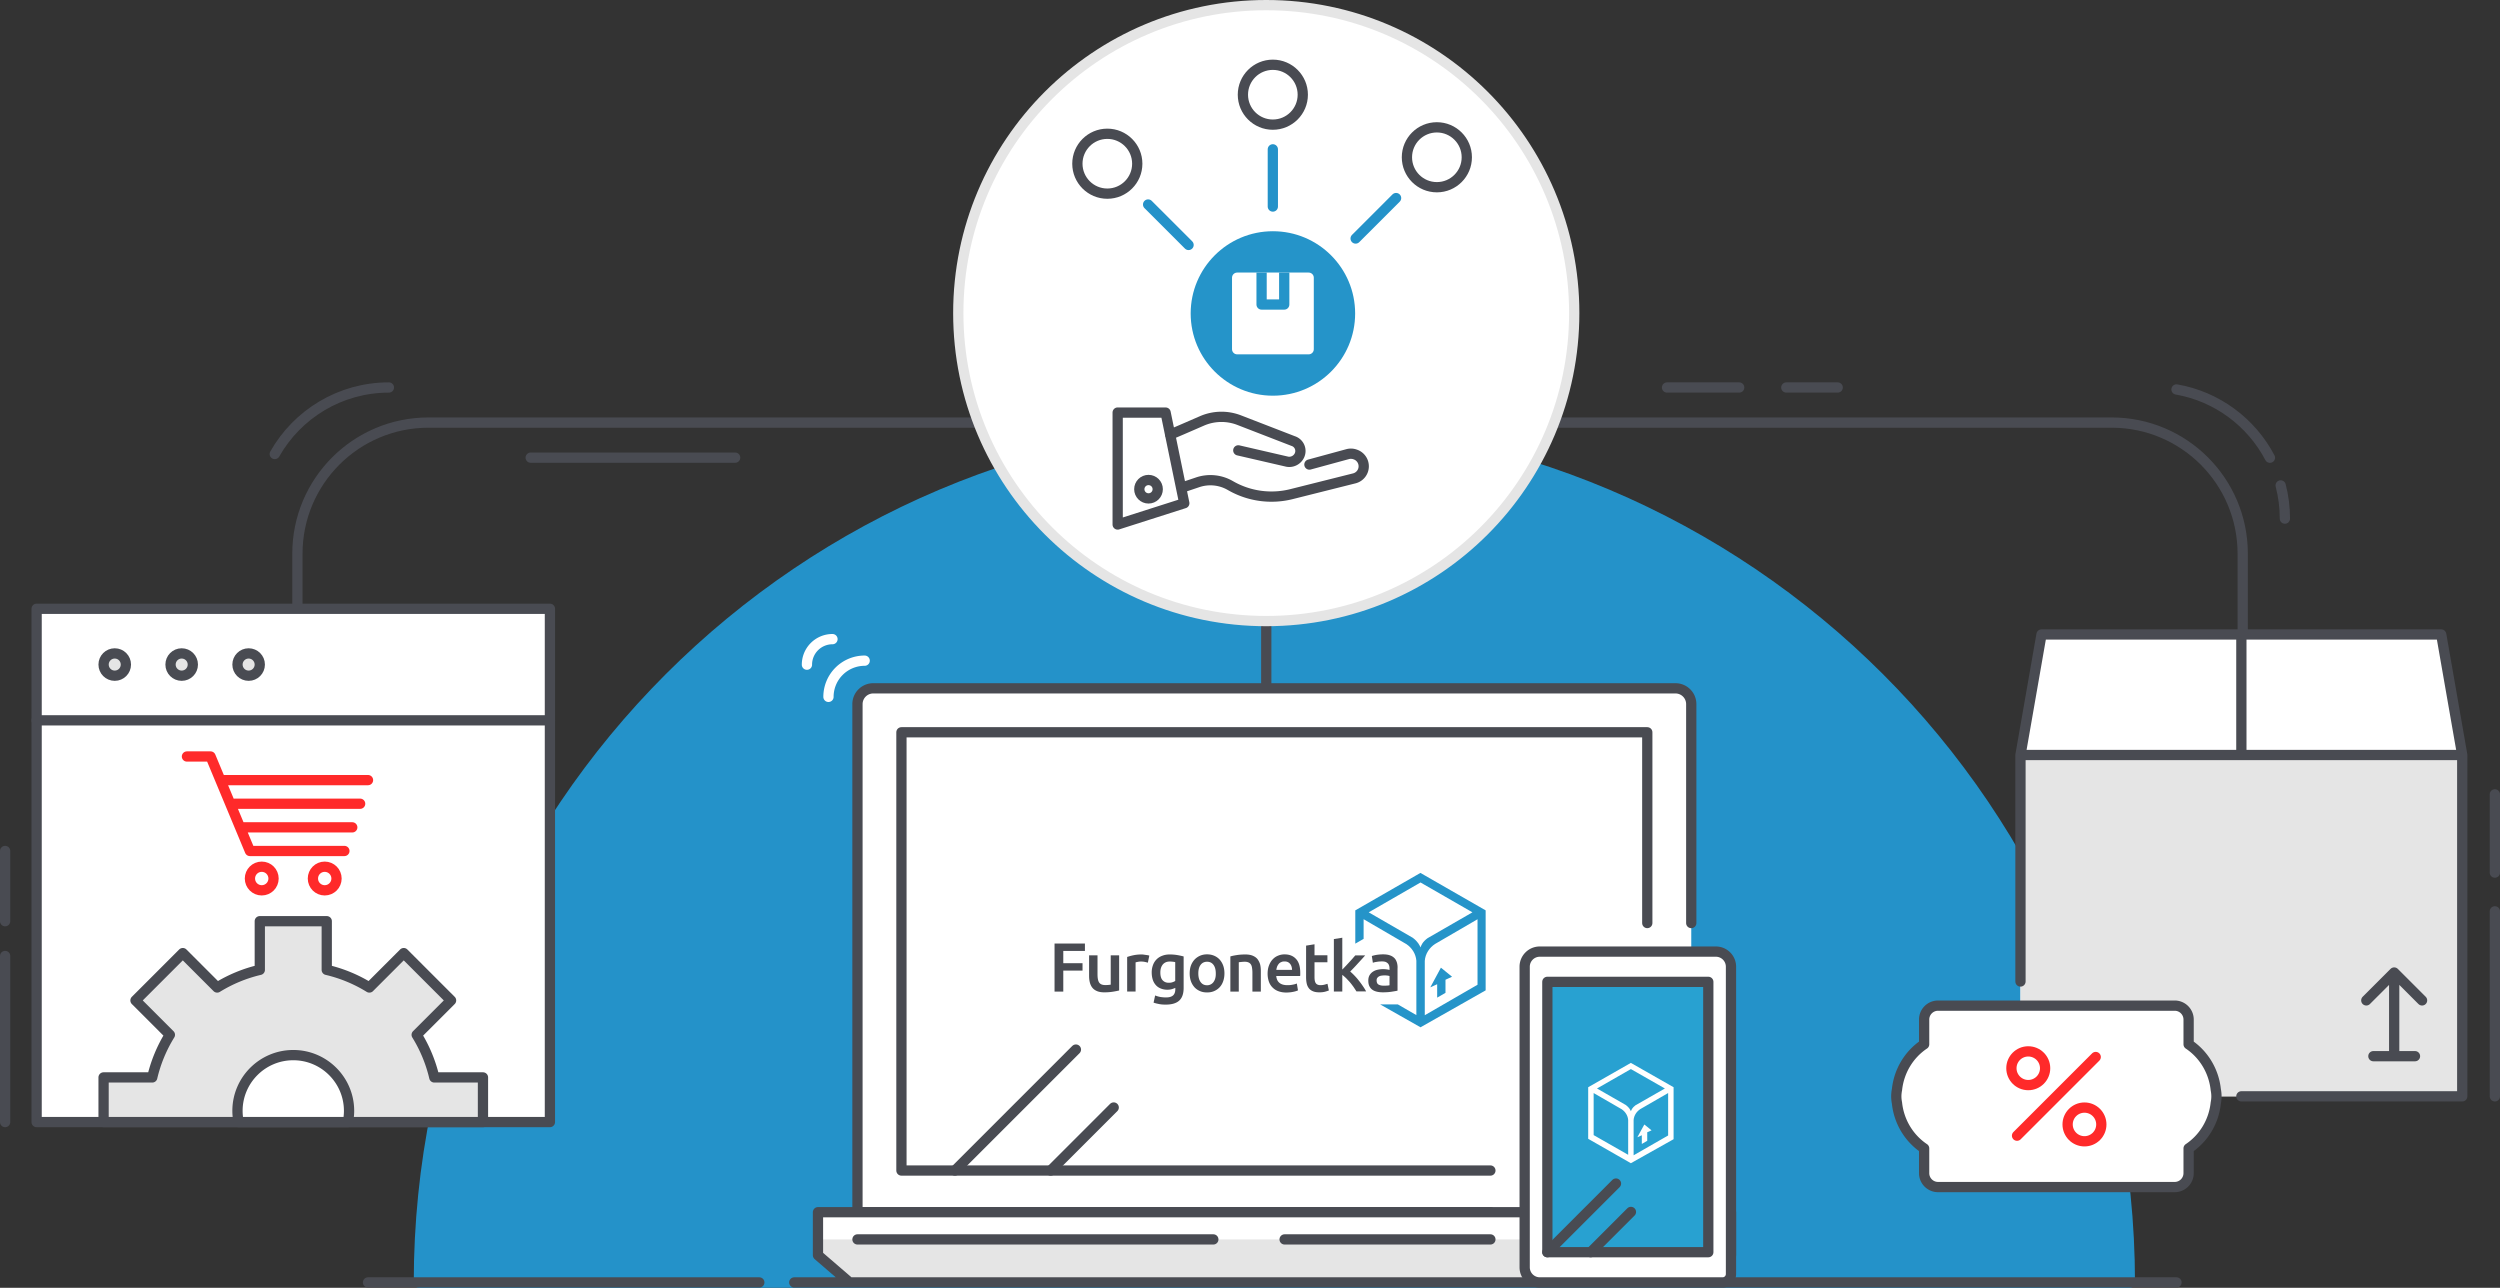 <svg id="furgonetka-homepl" xmlns="http://www.w3.org/2000/svg" viewBox="0 0 365.294 188.166"><rect x="0" y="0" width="365.294" height="188.166" fill="#333333" stroke="none"/><style>.st1{fill:none;stroke-width:1.5;stroke-linecap:round;stroke-linejoin:round;stroke-miterlimit:10}.st1,.st2,.st3{stroke:#494b52}.st2,.st3,.st4{stroke-width:1.5;stroke-linecap:round;stroke-linejoin:round;stroke-miterlimit:10}.st2{fill:#fff}.st3{fill:#e5e5e5}.st4{fill:none;stroke:#ff2a2a}.st5{fill:#fff}.st6{fill:#e5e5e5}.st11{fill:#2594c9}.st17{fill:none;stroke:#2492c9;stroke-width:1.5;stroke-linecap:round;stroke-linejoin:round;stroke-miterlimit:10}</style><path d="M311.207 187.416c0-69.036-55.964-125-125-125s-125 55.964-125 125h250z" fill="#2492c9" stroke="#2492c9" stroke-width="1.5" stroke-linecap="round" stroke-linejoin="round" stroke-miterlimit="10"/><path class="st1" d="M56.824 56.62c-7.149 0-13.383 3.915-16.675 9.719m277.875-9.433c5.94 1.037 10.94 4.811 13.653 9.975M43.457 88.952v-8.048c0-10.581 8.577-19.158 19.158-19.158h245.926c10.581 0 19.158 8.577 19.158 19.158v11.807"/><path class="st2" d="M5.351 88.952h75.001v75.001H5.351z"/><path class="st3" d="M70.57 163.953v-6.522h-7.109a20.96 20.96 0 0 0-2.576-6.228l5.022-5.022-6.913-6.913-5.022 5.022a20.96 20.96 0 0 0-6.228-2.576v-7.109h-9.783v7.109a20.96 20.96 0 0 0-6.228 2.576l-5.022-5.022-6.913 6.913 5.022 5.022a20.96 20.96 0 0 0-2.576 6.228h-7.109v6.522H70.57z"/><path class="st2" d="M51.004 162.323c0 .554-.065 1.109-.163 1.63H34.863a8.9 8.9 0 0 1-.163-1.63c0-4.5 3.652-8.152 8.152-8.152s8.152 3.652 8.152 8.152z"/><circle class="st3" cx="16.765" cy="97.104" r="1.63"/><circle class="st3" cx="26.547" cy="97.104" r="1.63"/><circle class="st3" cx="36.33" cy="97.104" r="1.63"/><path class="st1" d="M5.351 105.257h75.002"/><path class="st4" d="M50.322 124.342H36.518l-5.752-13.805h-3.451m6.991 6.903h18.317m-17.543 3.451h16.393m-19.269-6.903h21.569"/><circle class="st4" cx="38.244" cy="128.368" r="1.726"/><circle class="st4" cx="47.446" cy="128.368" r="1.726"/><path class="st5" d="M295.227 110.315h64.55v49.879h-64.55zm61.476-17.604h-58.402l-3.074 17.604h64.549z"/><path class="st6" d="M295.227 110.315h64.55v49.879h-64.55z"/><path class="st1" d="M295.227 143.415v-33.1h64.549v49.88h-32.274m29.201-67.484h-58.402l-3.074 17.604h64.549zm-29.201 0v17.604"/><path class="st1" d="M346.793 154.327h6.08m-7.115-8.151l4.075-4.075 4.075 4.075m-4.075-4.075v12.226"/><path class="st2" d="M323.765 161.162c.061-.314.098-.636.098-.967 0-.332-.037-.654-.098-.967-.294-2.763-1.775-5.169-3.97-6.64v-3.613a2.034 2.034 0 0 0-2.034-2.034h-34.577a2.034 2.034 0 0 0-2.034 2.034v3.613c-2.196 1.471-3.676 3.877-3.97 6.64a5.058 5.058 0 0 0-.098.967c0 .332.037.654.098.967.294 2.763 1.775 5.169 3.97 6.64v3.614c0 1.123.911 2.034 2.034 2.034h34.577a2.034 2.034 0 0 0 2.034-2.034v-3.614c2.195-1.471 3.675-3.877 3.97-6.64z"/><path class="st4" d="M306.22 154.447l-11.496 11.496"/><circle class="st4" cx="296.365" cy="156.088" r="2.463"/><circle class="st4" cx="304.578" cy="164.301" r="2.463"/><path class="st2" d="M.75 163.953v-24.267m0-5.081v-10.263m363.794 35.853v-27.033m0-5.66v-11.433"/><path class="st1" d="M77.544 66.871h29.875m39.445 0h10.31m6.407 0h4.699m75.305-10.251h10.541m6.887 0h7.505m64.727 14.308c.404 1.549.619 3.174.619 4.85"/><path fill-rule="evenodd" clip-rule="evenodd" fill="none" stroke="#494b52" stroke-width="1.5" stroke-linecap="round" stroke-linejoin="round" stroke-miterlimit="10" d="M185.023 61.745v41.809"/><path class="st5" d="M247.123 177.124H125.291v-74.24a2.308 2.308 0 0 1 2.308-2.308h117.216a2.308 2.308 0 0 1 2.308 2.308v74.24z"/><path class="st2" d="M247.123 141.504v35.62h-22.514m-6.836 0h-92.482v-74.24a2.308 2.308 0 0 1 2.308-2.308h117.215a2.308 2.308 0 0 1 2.308 2.308v31.988"/><path class="st5" d="M240.697 107.001l-.16 64.034H131.716v-64.034z"/><path class="st1" d="M217.773 171.035h-86.057v-64.034h108.981v27.871"/><path class="st6" d="M121.828 177.124a2.308 2.308 0 0 0-2.308 2.308v3.976l4.616 3.976H248.31l4.616-3.976v-3.976a2.308 2.308 0 0 0-2.308-2.308h-128.79z"/><path class="st5" d="M252.927 181.1v-3.976H119.52v3.976"/><path class="st1" d="M125.291 181.1h51.997m10.416 0h30.069m9.67 0h8.141m5.032-3.976H119.52v6.284l4.616 3.977h124.175l4.616-3.977v-6.284m-136.87 10.261h201.967m-264.251 0h57.177"/><path class="st3" d="M153.522 171.035l9.21-9.21m-23.198 9.21l17.675-17.675"/><path class="st2" d="M224.991 187.385a2.21 2.21 0 0 1-2.21-2.21v-43.919c0-1.22.989-2.21 2.21-2.21h25.727c1.22 0 2.21.989 2.21 2.21v44.903c0 .677-.549 1.226-1.226 1.226h-26.711z"/><path fill="#28a1d1" stroke="#494b52" stroke-width="1.5" stroke-linecap="round" stroke-linejoin="round" stroke-miterlimit="10" d="M226.096 143.466h23.517v39.5h-23.517z"/><path class="st2" d="M226.096 182.966l10.027-10.028m-3.694 10.028l5.88-5.881"/><path d="M126.343 96.535a5.289 5.289 0 0 0-5.289 5.289m.585-8.436a3.732 3.732 0 0 0-3.732 3.732" fill="none" stroke="#fff" stroke-width="1.5" stroke-linecap="round" stroke-linejoin="round" stroke-miterlimit="10"/><path d="M154.088 144.891h1.277v-3.071h2.812v-1.079h-2.812v-1.794h3.162v-1.079h-4.439v7.023zm8.223-1.019c-.076.015-.198.03-.365.046-.167.015-.319.015-.471.015-.41 0-.699-.122-.866-.365s-.243-.654-.243-1.216v-2.766h-1.231v2.964c0 .365.03.684.106.988.076.304.198.562.365.775.167.213.395.38.684.502.289.122.638.182 1.064.182.456 0 .866-.03 1.246-.091s.684-.122.927-.182v-5.138h-1.231v4.287h.015zm5.062-4.347l-.319-.046c-.106-.015-.198-.015-.289-.015-.426 0-.821.046-1.186.122-.35.076-.654.167-.882.243v5.047h1.231v-4.256c.061-.015.167-.046.319-.076s.289-.046.426-.046c.243 0 .441.015.623.061.182.03.319.076.426.106l.213-1.034c-.061-.015-.137-.046-.243-.061l-.319-.045zm3.542-.061c-.41 0-.775.061-1.11.198a2.233 2.233 0 0 0-1.338 1.368 2.998 2.998 0 0 0-.182 1.064c0 .41.061.775.167 1.094.106.319.274.578.471.79.198.213.441.365.714.471.274.106.593.167.927.167.258 0 .486-.03.684-.091.198-.061.365-.122.486-.182v.198c0 .395-.106.699-.319.897-.213.198-.562.304-1.049.304-.304 0-.593-.03-.866-.076a3.98 3.98 0 0 1-.714-.213l-.228 1.049c.243.091.532.152.836.213.304.061.623.076.942.076.882 0 1.55-.198 1.976-.593s.638-1.003.638-1.854v-4.591a11.118 11.118 0 0 0-.912-.198 6.66 6.66 0 0 0-1.123-.091zm.821 3.861a1.59 1.59 0 0 1-.426.198c-.167.061-.35.076-.547.076-.365 0-.654-.122-.882-.365-.228-.243-.334-.623-.334-1.14 0-.486.122-.866.35-1.155.243-.289.578-.441 1.018-.441.198 0 .365.015.486.03.122.015.243.03.319.061v2.736h.016zm6.475-3.116a2.318 2.318 0 0 0-.806-.562 2.556 2.556 0 0 0-1.034-.198 2.48 2.48 0 0 0-1.018.198 2.492 2.492 0 0 0-.806.562 2.678 2.678 0 0 0-.532.882c-.122.334-.182.714-.182 1.14s.061.806.182 1.14c.122.35.304.638.517.882.228.243.486.426.806.562.304.137.654.198 1.034.198s.73-.061 1.034-.198c.319-.137.578-.319.806-.562.228-.243.395-.532.517-.882s.182-.73.182-1.14c0-.426-.061-.806-.182-1.14a2.668 2.668 0 0 0-.518-.882zm-.897 3.283a1.132 1.132 0 0 1-.942.471c-.41 0-.714-.152-.942-.471-.228-.304-.334-.73-.334-1.262s.106-.942.334-1.246.547-.456.942-.456c.41 0 .714.152.942.456.228.304.334.73.334 1.246.016.533-.106.958-.334 1.262zm6.43-3.344c-.167-.213-.41-.38-.699-.502s-.654-.182-1.079-.182c-.456 0-.882.03-1.262.091s-.684.122-.927.198v5.138h1.231v-4.287c.076-.015.213-.03.38-.046s.334-.03.486-.03c.213 0 .38.03.532.091a.79.79 0 0 1 .35.274c.091.122.152.289.182.486.03.198.061.441.061.73v2.782h1.231v-2.995c0-.365-.03-.684-.106-.988a2.377 2.377 0 0 0-.38-.76zm3.937-.699a2.45 2.45 0 0 0-.912.182 2.144 2.144 0 0 0-.79.532c-.228.228-.41.532-.547.882-.137.35-.213.76-.213 1.231 0 .395.061.76.167 1.094.106.334.274.623.502.866.228.243.502.441.851.578.35.137.745.213 1.216.213.182 0 .365-.015.532-.03.182-.015.334-.046.486-.076.152-.03.289-.061.41-.106.122-.03.213-.076.274-.106l-.167-1.003a2.645 2.645 0 0 1-.578.167 3.419 3.419 0 0 1-.821.076c-.502 0-.897-.122-1.155-.35-.274-.228-.41-.562-.456-.988h3.496c0-.061.015-.137.015-.228v-.228c0-.897-.198-1.581-.608-2.022-.41-.456-.972-.684-1.702-.684zm-1.186 2.265c.015-.152.061-.304.106-.456.061-.152.137-.274.228-.395a.829.829 0 0 1 .365-.274c.137-.076.304-.106.502-.106.182 0 .334.03.471.091.137.061.243.152.334.258s.167.243.213.395c.046.152.076.319.076.486h-2.295zm7.053 2.158a2.232 2.232 0 0 1-.593.076c-.319 0-.547-.091-.684-.274-.137-.182-.198-.486-.198-.912v-2.158h1.885v-1.018h-1.885v-1.611l-1.231.198v4.591c0 .35.03.669.091.942.061.274.167.502.319.699.152.198.35.334.608.441.258.106.562.152.942.152.304 0 .578-.03.806-.091.228-.061.41-.122.562-.182l-.198-.973c-.12.029-.256.075-.424.12zm5.032-.547a8.104 8.104 0 0 0-.654-.76 7.673 7.673 0 0 0-.638-.608c.38-.38.76-.775 1.125-1.186.38-.41.73-.79 1.064-1.17h-1.444c-.106.122-.243.274-.395.456l-.486.532c-.167.182-.334.365-.517.562-.182.182-.334.365-.502.517v-4.651l-1.231.198v7.661h1.231v-2.432c.182.137.365.304.562.486.182.198.38.395.562.608.182.213.35.441.517.669.152.228.304.456.426.654h1.414a7.257 7.257 0 0 0-.456-.745 11.635 11.635 0 0 0-.578-.791zm5.548-2.63c-.076-.258-.182-.486-.35-.669a1.647 1.647 0 0 0-.669-.426c-.274-.106-.623-.152-1.018-.152-.334 0-.654.03-.958.076a4.99 4.99 0 0 0-.684.167l.152.988c.152-.061.334-.106.578-.137.243-.046.502-.061.775-.061.213 0 .38.03.517.076.137.061.243.137.334.228.091.091.137.213.182.334.03.122.046.258.046.41v.198a3.095 3.095 0 0 0-.471-.091c-.152-.015-.289-.03-.426-.03-.289 0-.562.03-.836.091a1.93 1.93 0 0 0-.699.289 1.572 1.572 0 0 0-.486.517c-.122.213-.182.471-.182.775 0 .319.046.578.152.806.106.213.243.395.441.532.182.137.41.228.669.289.258.061.547.091.866.091.486 0 .912-.03 1.292-.091s.669-.106.851-.152v-3.207a2.589 2.589 0 0 0-.076-.851zm-1.094 3.269c-.198.046-.486.061-.866.061-.304 0-.562-.061-.745-.167-.182-.106-.274-.319-.274-.608 0-.152.03-.274.106-.365a.692.692 0 0 1 .274-.228c.106-.061.243-.091.38-.106s.274-.03.41-.03c.152 0 .304.015.426.03s.228.046.289.061v1.352z" fill="#494b52"/><path class="st11" d="M207.563 150.105l-5.898-3.344h2.584c.942.547 1.885 1.079 2.706 1.566v-7.95c-.076-1.003-.654-1.885-1.444-2.417l-6.263-3.648v2.873l-1.216.699v-4.864l9.516-5.472 9.531 5.472v11.689l-9.516 5.396zm0-21.16c-2.037 1.186-6.111 3.511-7.57 4.363 2.554 1.474 5.062 2.919 6.445 3.724.76.578.973 1.064 1.125 1.398.122-.334.289-.79 1.018-1.338 1.353-.775 3.891-2.234 6.567-3.785-1.641-.957-5.548-3.176-7.585-4.362zm8.315 5.381l-6.187 3.603c-.821.532-1.429 1.429-1.505 2.462v7.95c2.599-1.505 6.263-3.633 7.707-4.454v-9.561h-.015zm-3.709 8.391l-.958.441v1.915l-1.216.699v-1.961l-1.003.456 1.55-2.873 1.627 1.323z"/><path d="M238.298 169.965l-6.235-3.565v-7.538l6.235-3.555 6.243 3.555v7.595l-6.243 3.508zm-5.438-9.564v5.458c.632.362 3.482 1.985 5.044 2.878v-5.087c-.049-.655-.431-1.225-.947-1.57l-4.098-2.367v.688zm5.442-4.19c-1.333.769-3.997 2.284-4.954 2.836 1.672.96 3.314 1.9 4.224 2.42.497.379.636.695.733.908.077-.214.192-.513.669-.874.89-.506 2.55-1.453 4.296-2.455-1.076-.62-3.632-2.066-4.968-2.835zm5.443 3.501l-4.056 2.34c-.538.341-.938.925-.989 1.597v5.16l5.044-2.896v-6.201zm-2.424 5.449l-.631.283v1.249l-.791.459v-1.271l-.653.293 1.019-1.865 1.056.852z" fill-rule="evenodd" clip-rule="evenodd" fill="#fff"/><circle cx="185.023" cy="45.75" r="45" fill="#fff" stroke="#e5e5e5" stroke-width="1.5" stroke-miterlimit="10"/><path class="st5" d="M172.64 71.27l2.368-.798a5.817 5.817 0 0 1 4.771.478 11.982 11.982 0 0 0 8.925 1.254l9.214-2.313a1.819 1.819 0 0 0 .118-3.479l-.057-.019a1.816 1.816 0 0 0-1.06-.036l-5.588 1.523-3.228-.416a1.643 1.643 0 0 0 1.773-.93 1.52 1.52 0 0 0-.909-2.083l-7.898-3.058a7.159 7.159 0 0 0-5.451.114c-1.924.839-4.235 1.843-4.617 1.984l1.639 7.779zm-2.325-10.982l2.73 13.241-9.733 3.11V60.284z"/><path class="st5" d="M171.515 67.179c-.926-1.477 4.322-2.359 6.141-1.547 1.593.711 1.483 1.792 2.766 3.094 4.407 4.47 17.123-.153 18.846-1.516.101-.08-.02 1.263 0 1.469.114 1.184-4.385 2.434-11.299 3.891-4.392.925-7.61-1.974-11.25-2.435-3.352-.424-3.61 2.426-4.246.612-.494-1.405-.164-2.302-.958-3.568z"/><path class="st1" d="M171 63.49c.382-.141 2.693-1.144 4.617-1.984a7.159 7.159 0 0 1 5.451-.114l7.898 3.058a1.521 1.521 0 0 1 .909 2.083 1.642 1.642 0 0 1-1.773.93l-7.163-1.655"/><path class="st5" d="M171.85 66.165l-8.538 3.147.041 7.197 9.801-3.03z"/><path class="st1" d="M191.33 67.879l5.588-1.523a1.816 1.816 0 0 1 1.06.036l.057.019a1.82 1.82 0 0 1-.118 3.479l-9.214 2.313a11.987 11.987 0 0 1-8.925-1.254 5.813 5.813 0 0 0-4.771-.479l-2.368.798m-2.324-10.98l2.73 13.241-9.733 3.11V60.284z"/><circle class="st1" cx="167.818" cy="71.481" r="1.347"/><circle class="st11" cx="185.994" cy="45.802" r="12.016"/><path fill-rule="evenodd" clip-rule="evenodd" fill="none" stroke="#fff" stroke-width=".75" stroke-linecap="round" stroke-linejoin="round" stroke-miterlimit="10" d="M180.77 40.577h10.449v10.449H180.77z"/><path fill-rule="evenodd" clip-rule="evenodd" fill="#fff" stroke="#fff" stroke-width="1.5" stroke-linecap="round" stroke-linejoin="round" stroke-miterlimit="10" d="M180.77 40.577h10.449v10.449H180.77z"/><path fill="none" stroke="#2594c9" stroke-width="1.5" stroke-linecap="square" stroke-linejoin="round" stroke-miterlimit="10" d="M184.34 40.577v3.919h3.308v-3.919"/><path class="st17" d="M185.984 21.82v8.359"/><circle class="st2" cx="185.984" cy="13.838" r="4.375"/><path class="st17" d="M203.992 28.941l-5.911 5.911"/><circle class="st2" cx="209.951" cy="22.981" r="4.375"/><path class="st17" d="M167.759 29.881l5.911 5.91"/><circle class="st2" cx="161.799" cy="23.921" r="4.375"/></svg>
